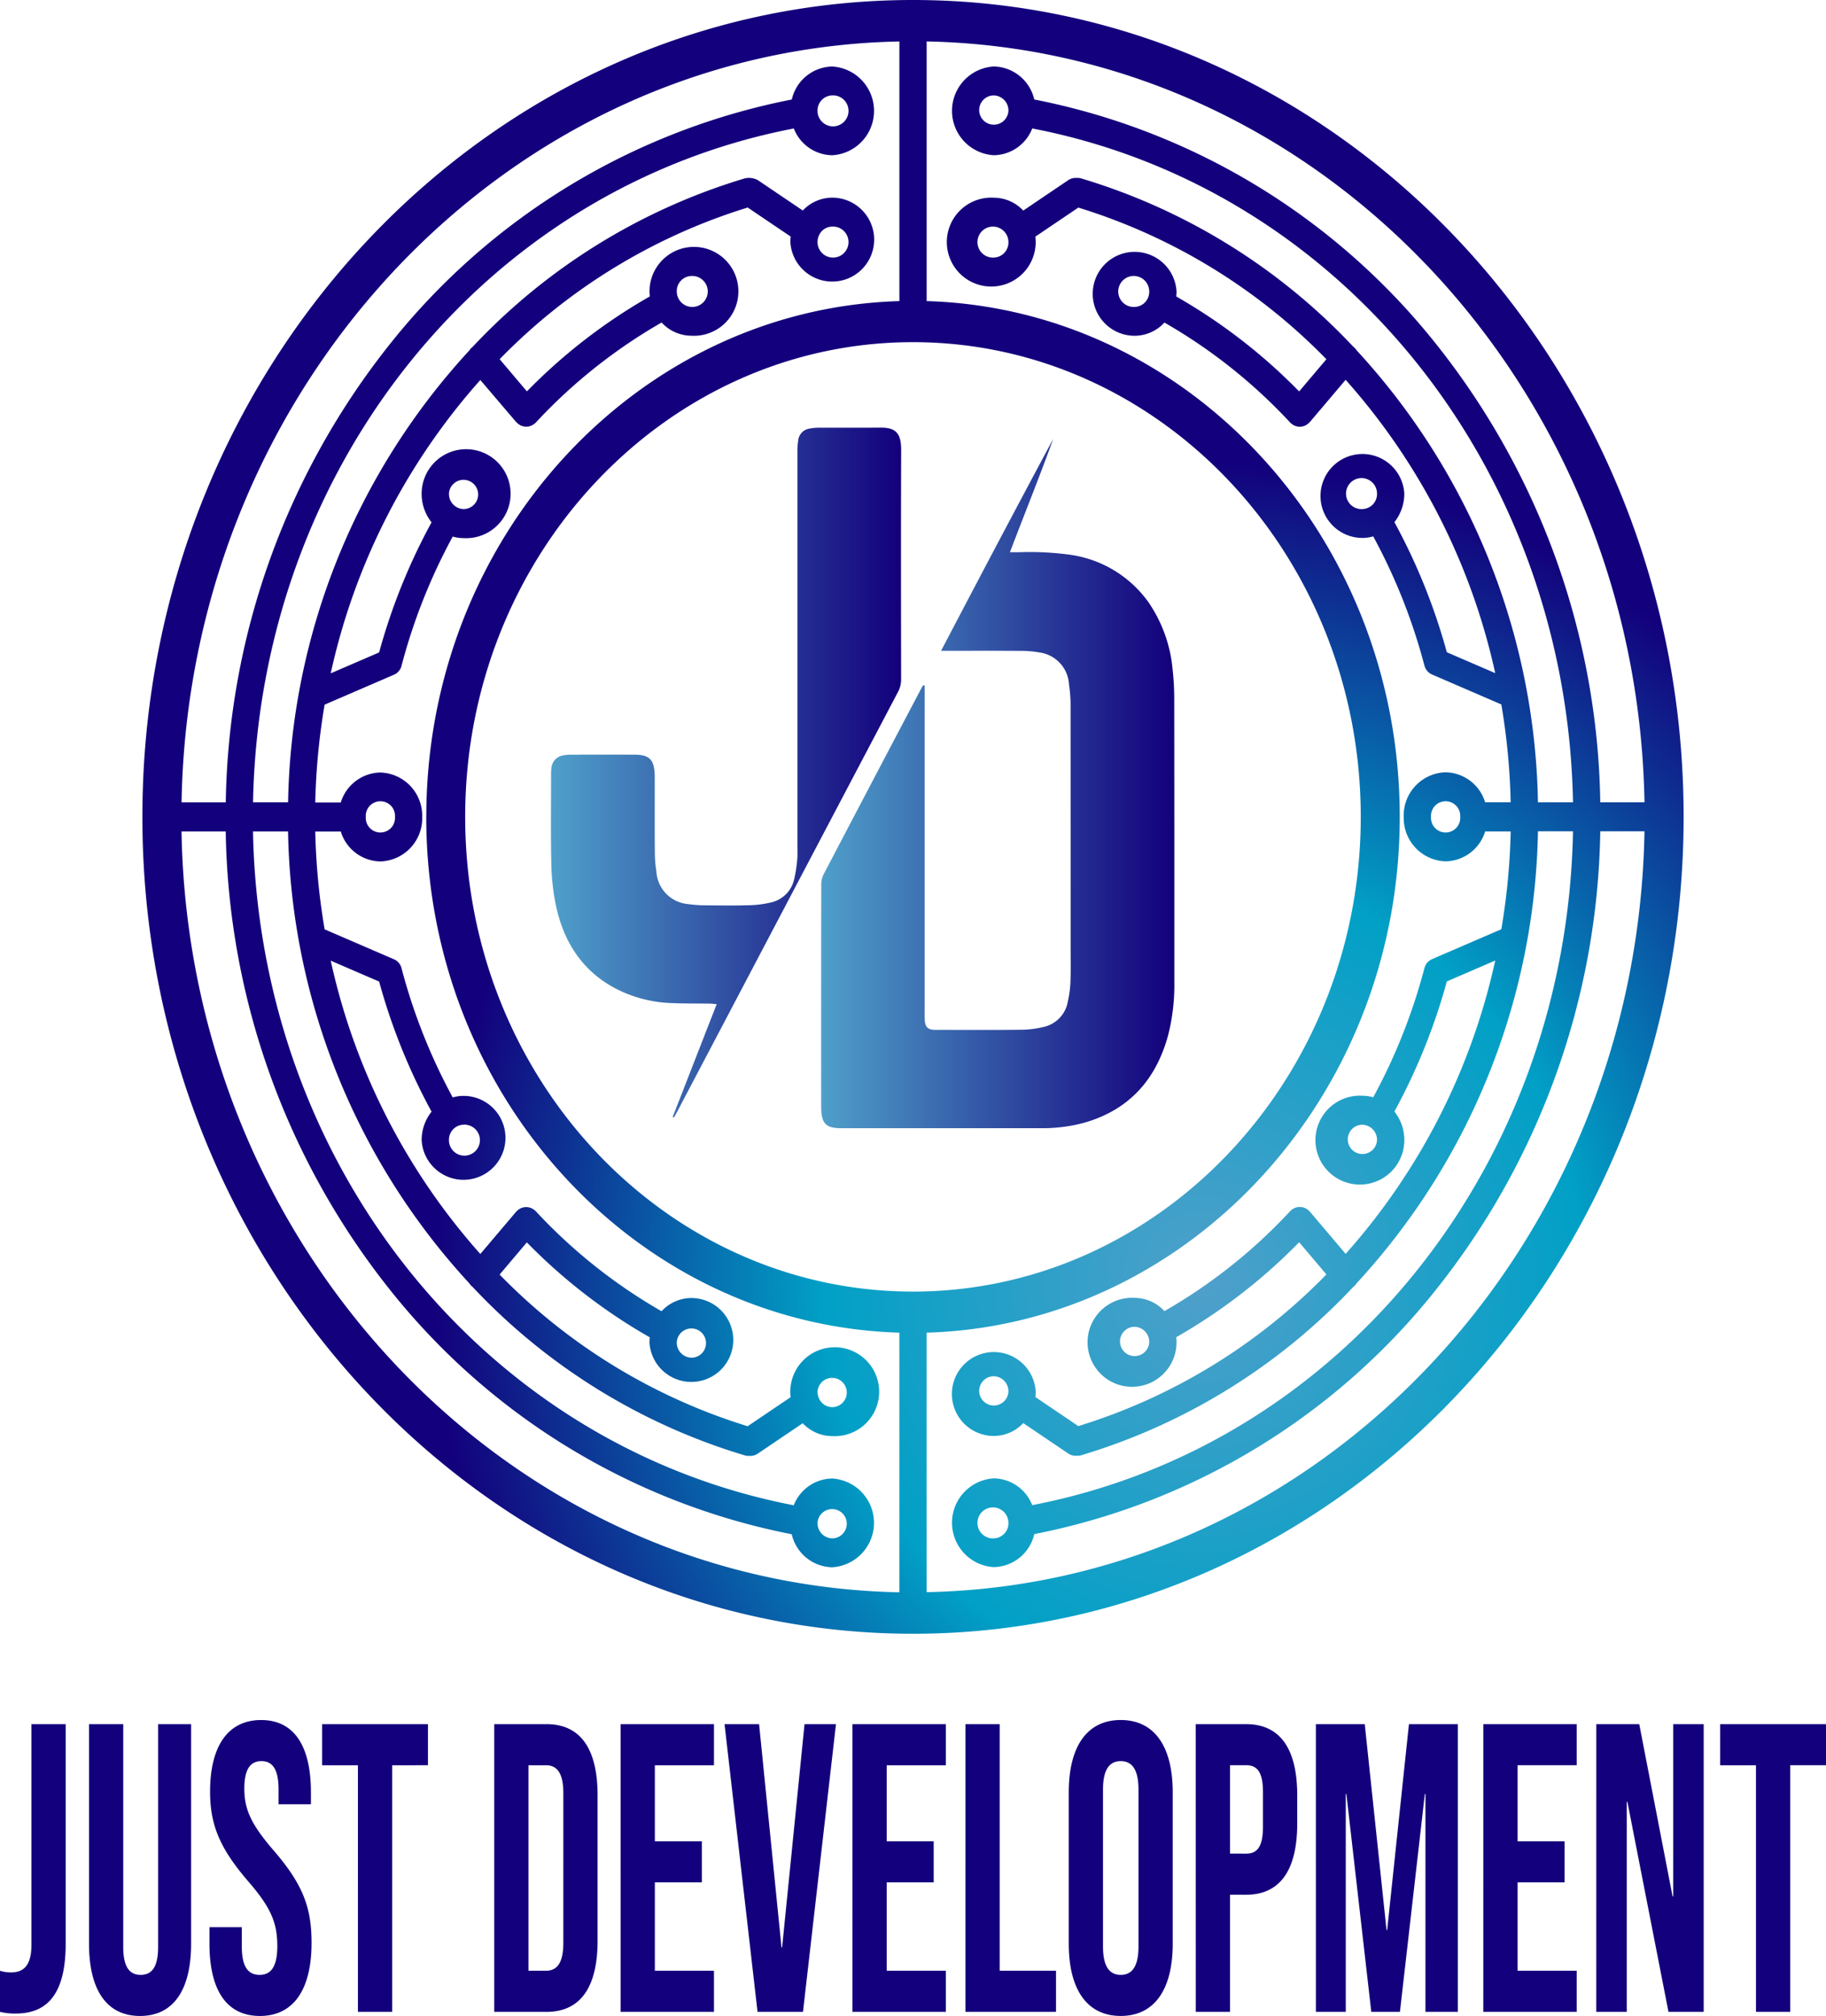 <svg xmlns="http://www.w3.org/2000/svg" xmlns:xlink="http://www.w3.org/1999/xlink" width="201.152" height="221.988" viewBox="0 0 201.152 221.988">
  <defs>
    <radialGradient id="radial-gradient" cx="366.498" cy="315.01" r="79.919" gradientTransform="translate(-6.004 -14.807) scale(1.06 1.128)" gradientUnits="userSpaceOnUse">
      <stop offset="0" stop-color="#4fa0ca"/>
      <stop offset="0.493" stop-color="#01a0c6"/>
      <stop offset="1" stop-color="#13007c"/>
    </radialGradient>
    <linearGradient id="linear-gradient" y1="0.5" x2="1" y2="0.5" gradientUnits="objectBoundingBox">
      <stop offset="0" stop-color="#4fa0ca"/>
      <stop offset="1" stop-color="#13007c"/>
    </linearGradient>
    <radialGradient id="radial-gradient-2" cx="134.464" cy="82.609" r="444.06" gradientTransform="translate(-91.262 -254.129) scale(0.162 0.172)" xlink:href="#radial-gradient"/>
  </defs>
  <g id="logo" transform="translate(-250 -199.536)">
    <path id="Path_314" data-name="Path 314" d="M265.686,289.486v.011c0,49.593,38.081,89.94,84.89,89.94s84.891-40.347,84.891-89.94v-.021c0-49.593-38.082-89.94-84.891-89.94s-84.89,40.347-84.89,89.94Zm27.827,0v.011a1.612,1.612,0,1,1-3.218,0v-.021a1.612,1.612,0,1,1,3.218,0Zm117.344,0v.011a1.612,1.612,0,1,1-3.218,0v-.021a1.612,1.612,0,1,1,3.218,0Zm-113.9,0v.011c0,30.792,23.244,55.939,52.117,56.785v28.589c-43.252-.842-78.284-37.958-79.079-83.783h4.871a83.037,83.037,0,0,0,18.222,50.636,74.914,74.914,0,0,0,44.131,26.756,4.671,4.671,0,0,0,4.453,3.635,4.895,4.895,0,0,0,0-9.773,4.621,4.621,0,0,0-4.232,2.948c-34.119-6.573-58.875-37.419-59.571-74.2h3.862a75.308,75.308,0,0,0,19.979,49.77,1.545,1.545,0,0,0,.232.287,1.4,1.4,0,0,0,.123.1,67.733,67.733,0,0,0,29.986,18.55,1.386,1.386,0,0,0,.5.049,1.417,1.417,0,0,0,.918-.24l4.96-3.35a4.467,4.467,0,0,0,3.242,1.416,4.895,4.895,0,1,0-4.612-4.887,5.138,5.138,0,0,0,.038.6l-4.735,3.2a64.7,64.7,0,0,1-27.325-16.7l3-3.545a61.7,61.7,0,0,0,13.54,10.456,5.392,5.392,0,0,0-.032.558,4.62,4.62,0,1,0,4.612-4.887,4.476,4.476,0,0,0-3.28,1.457,58.832,58.832,0,0,1-13.843-11c-.009-.009-.02-.016-.029-.025s-.022-.029-.036-.042c-.033-.032-.07-.054-.105-.082s-.063-.052-.1-.074a1.338,1.338,0,0,0-.16-.09c-.034-.018-.067-.036-.1-.051a1.531,1.531,0,0,0-.17-.055c-.037-.009-.072-.02-.109-.027a1.432,1.432,0,0,0-.173-.019c-.038,0-.076-.006-.115-.005a1.35,1.35,0,0,0-.167.016c-.04.006-.08.01-.12.019a1.471,1.471,0,0,0-.156.048c-.041.014-.082.028-.122.046s-.1.05-.141.077-.079.047-.117.074-.083.069-.124.106-.056.043-.081.069-.018.025-.029.037-.023.02-.033.032l-3.934,4.642a71.533,71.533,0,0,1-16.48-32.3l5.332,2.3a66.609,66.609,0,0,0,5.776,14.326,5.037,5.037,0,0,0-1.092,3.15,4.62,4.62,0,1,0,4.612-4.887,4.334,4.334,0,0,0-1.188.171,63.61,63.61,0,0,1-5.644-14.241l0-.008a1.568,1.568,0,0,0-.09-.247c-.01-.022-.023-.042-.034-.064a1.438,1.438,0,0,0-.1-.159c-.015-.022-.03-.044-.047-.065a1.371,1.371,0,0,0-.141-.154.359.359,0,0,0-.027-.028,1.311,1.311,0,0,0-.2-.147c-.018-.012-.038-.02-.056-.03-.038-.021-.074-.043-.114-.061l-7.659-3.306a73.306,73.306,0,0,1-1.032-10.771h2.813a4.645,4.645,0,0,0,4.356,3.295,4.76,4.76,0,0,0,4.612-4.886v-.021a4.76,4.76,0,0,0-4.612-4.886,4.645,4.645,0,0,0-4.356,3.3h-2.813a73.319,73.319,0,0,1,1.032-10.772l7.659-3.306a1.237,1.237,0,0,0,.114-.06c.018-.01.038-.019.056-.03a1.313,1.313,0,0,0,.2-.147c.01-.009.018-.019.027-.028a1.371,1.371,0,0,0,.141-.154c.017-.021.032-.043.047-.065a1.438,1.438,0,0,0,.1-.159c.011-.022.024-.042.034-.064a1.567,1.567,0,0,0,.089-.243l0-.012a63.591,63.591,0,0,1,5.644-14.241,4.334,4.334,0,0,0,1.188.171,4.9,4.9,0,1,0-4.612-4.887,5.037,5.037,0,0,0,1.092,3.15,66.568,66.568,0,0,0-5.776,14.326l-5.332,2.3a71.533,71.533,0,0,1,16.48-32.3L306.853,246c.01.012.023.02.033.032s.018.025.029.037.055.045.081.069a1.5,1.5,0,0,0,.124.1,1.2,1.2,0,0,0,.117.074,1.392,1.392,0,0,0,.141.078c.04.018.081.032.122.046a1.474,1.474,0,0,0,.156.048c.04.009.08.013.12.019a1.347,1.347,0,0,0,.167.016c.039,0,.077,0,.115-.005a1.66,1.66,0,0,0,.173-.019c.037-.007.072-.018.109-.028a1.346,1.346,0,0,0,.17-.055.98.98,0,0,0,.1-.05,1.335,1.335,0,0,0,.16-.09c.033-.022.064-.049.1-.074s.072-.051.105-.082c.014-.013.023-.029.036-.042s.02-.016.029-.025a58.832,58.832,0,0,1,13.843-11,4.475,4.475,0,0,0,3.28,1.456,4.895,4.895,0,1,0-4.612-4.886,5.392,5.392,0,0,0,.032.558,61.67,61.67,0,0,0-13.54,10.456l-3-3.545a64.7,64.7,0,0,1,27.325-16.7l4.735,3.2a5.124,5.124,0,0,0-.038.6,4.62,4.62,0,1,0,4.612-4.887,4.47,4.47,0,0,0-3.242,1.415l-4.96-3.35a2.087,2.087,0,0,0-1.419-.191,67.744,67.744,0,0,0-29.986,18.551,1.407,1.407,0,0,0-.123.1,1.539,1.539,0,0,0-.232.286,75.313,75.313,0,0,0-19.979,49.771h-3.862c.7-36.784,25.452-67.629,59.571-74.2a4.62,4.62,0,0,0,4.232,2.949,4.895,4.895,0,0,0,0-9.773,4.671,4.671,0,0,0-4.453,3.635,74.909,74.909,0,0,0-44.131,26.756,83.035,83.035,0,0,0-18.222,50.636h-4.871c.8-45.825,35.827-82.941,79.079-83.783v28.589c-28.873.846-52.117,25.993-52.117,56.785Zm107.679,0v.011a4.76,4.76,0,0,0,4.612,4.886,4.645,4.645,0,0,0,4.356-3.295h2.813a73.435,73.435,0,0,1-1.031,10.771l-7.66,3.306c-.026.012-.048.029-.074.042a1.3,1.3,0,0,0-.126.071,1.123,1.123,0,0,0-.11.082c-.035.028-.069.056-.1.088a1.313,1.313,0,0,0-.094.1,1.113,1.113,0,0,0-.084.108c-.027.039-.05.079-.073.12a1.091,1.091,0,0,0-.062.123,1.245,1.245,0,0,0-.053.144c-.009.027-.023.052-.03.081a63.678,63.678,0,0,1-5.645,14.241,4.336,4.336,0,0,0-1.189-.171,4.895,4.895,0,1,0,4.613,4.887,5.037,5.037,0,0,0-1.092-3.15,66.561,66.561,0,0,0,5.776-14.326l5.332-2.3a71.542,71.542,0,0,1-16.479,32.3l-3.935-4.642c-.011-.013-.024-.022-.035-.034s-.017-.024-.027-.035-.052-.043-.078-.066a1.647,1.647,0,0,0-.128-.11c-.036-.026-.075-.048-.113-.071a1.47,1.47,0,0,0-.145-.08c-.039-.017-.079-.031-.119-.044a1.27,1.27,0,0,0-.159-.049c-.039-.009-.078-.013-.118-.019a1.363,1.363,0,0,0-.169-.016c-.038,0-.076,0-.114.005a1.433,1.433,0,0,0-.173.019c-.037.007-.074.018-.11.028a1.423,1.423,0,0,0-.168.054c-.037.015-.072.034-.107.052a1.4,1.4,0,0,0-.155.088,1.229,1.229,0,0,0-.1.078,1.256,1.256,0,0,0-.1.079c-.014.013-.023.029-.036.042s-.02.016-.029.025a58.792,58.792,0,0,1-13.843,11,4.476,4.476,0,0,0-3.28-1.457,4.9,4.9,0,1,0,4.612,4.887,5.134,5.134,0,0,0-.032-.558,61.7,61.7,0,0,0,13.54-10.456l3,3.545a64.708,64.708,0,0,1-27.325,16.7l-4.735-3.2a5.132,5.132,0,0,0,.038-.6,4.62,4.62,0,1,0-4.612,4.887,4.467,4.467,0,0,0,3.242-1.416l4.96,3.35a1.418,1.418,0,0,0,.918.24,1.386,1.386,0,0,0,.5-.049,67.744,67.744,0,0,0,29.987-18.551,1.372,1.372,0,0,0,.122-.1,1.539,1.539,0,0,0,.235-.29,75.307,75.307,0,0,0,19.976-49.767h3.862c-.7,36.784-25.452,67.629-59.571,74.2a4.62,4.62,0,0,0-4.232-2.948,4.895,4.895,0,0,0,0,9.773,4.671,4.671,0,0,0,4.453-3.635,74.909,74.909,0,0,0,44.13-26.756,83.03,83.03,0,0,0,18.223-50.636h4.871c-.8,45.825-35.827,82.941-79.079,83.783V346.282c28.873-.846,52.117-25.993,52.117-56.785v-.021c0-30.792-23.244-55.939-52.117-56.785V204.1c43.252.842,78.284,37.958,79.079,83.783h-4.871a83.03,83.03,0,0,0-18.223-50.636,74.9,74.9,0,0,0-44.13-26.756,4.671,4.671,0,0,0-4.453-3.635,4.895,4.895,0,0,0,0,9.773,4.619,4.619,0,0,0,4.232-2.949c34.119,6.574,58.875,37.419,59.571,74.2h-3.862a75.307,75.307,0,0,0-19.976-49.767,1.509,1.509,0,0,0-.235-.29,1.378,1.378,0,0,0-.122-.1A67.746,67.746,0,0,0,369.1,219.181a1.408,1.408,0,0,0-.5-.048,1.424,1.424,0,0,0-.918.239l-4.96,3.351a4.467,4.467,0,0,0-3.242-1.416,4.895,4.895,0,1,0,4.612,4.887,5.117,5.117,0,0,0-.038-.6l4.735-3.2a64.708,64.708,0,0,1,27.325,16.7l-3,3.544a61.726,61.726,0,0,0-13.54-10.455,5.133,5.133,0,0,0,.032-.558,4.62,4.62,0,1,0-4.612,4.886,4.475,4.475,0,0,0,3.28-1.456,58.792,58.792,0,0,1,13.843,11c.009.009.02.015.029.025s.022.029.036.042c.032.03.068.052.1.079a1.233,1.233,0,0,0,.1.078,1.4,1.4,0,0,0,.155.088c.035.018.07.037.107.052a1.426,1.426,0,0,0,.168.054c.036.01.073.021.11.028a1.661,1.661,0,0,0,.173.019c.038,0,.076.005.114.005a1.361,1.361,0,0,0,.169-.016c.04-.006.079-.01.118-.019a1.268,1.268,0,0,0,.159-.049c.04-.014.08-.027.119-.044s.1-.052.145-.08.077-.045.113-.072a1.449,1.449,0,0,0,.128-.109c.026-.023.054-.041.078-.066s.017-.024.027-.035.024-.021.035-.034l3.935-4.642a71.542,71.542,0,0,1,16.479,32.3l-5.332-2.3a66.561,66.561,0,0,0-5.776-14.326,5.037,5.037,0,0,0,1.092-3.15,4.62,4.62,0,1,0-4.613,4.887,4.336,4.336,0,0,0,1.189-.171,63.66,63.66,0,0,1,5.645,14.241c.007.028.021.053.03.081a1.245,1.245,0,0,0,.053.144,1,1,0,0,0,.062.122,1.344,1.344,0,0,0,.073.121,1.247,1.247,0,0,0,.084.108,1.313,1.313,0,0,0,.094.1c.033.031.067.06.1.088a1.123,1.123,0,0,0,.11.082c.041.026.083.049.126.071.026.013.048.03.074.041l7.66,3.306a73.448,73.448,0,0,1,1.031,10.772H413.6a4.645,4.645,0,0,0-4.356-3.3,4.76,4.76,0,0,0-4.612,4.886Zm-2.943,35.6a1.612,1.612,0,1,1-1.609-1.7A1.66,1.66,0,0,1,401.693,325.085Zm-1.609-69.492a1.708,1.708,0,1,1,1.609-1.705A1.661,1.661,0,0,1,400.084,255.593ZM376.6,347.342a1.612,1.612,0,1,1-1.609-1.705A1.661,1.661,0,0,1,376.6,347.342ZM374.99,233.335a1.707,1.707,0,1,1,1.609-1.7A1.66,1.66,0,0,1,374.99,233.335Zm-13.9,119.444a1.612,1.612,0,1,1-1.609-1.7A1.661,1.661,0,0,1,361.089,352.779ZM359.48,227.9a1.707,1.707,0,1,1,1.609-1.7A1.661,1.661,0,0,1,359.48,227.9Zm0,141.035a1.707,1.707,0,1,1,1.609-1.705A1.661,1.661,0,0,1,359.48,368.933Zm1.609-157.188a1.612,1.612,0,1,1-1.609-1.705A1.661,1.661,0,0,1,361.089,211.745ZM399.9,289.486v.011c0,28.817-22.128,52.262-49.328,52.262s-49.328-23.445-49.328-52.262v-.021c0-28.818,22.128-52.263,49.328-52.263S399.9,260.658,399.9,289.476Zm-59.841,77.742a1.612,1.612,0,1,1,1.609,1.705A1.66,1.66,0,0,1,340.063,367.228Zm1.609-157.188a1.707,1.707,0,1,1-1.609,1.705A1.661,1.661,0,0,1,341.672,210.04Zm-1.483,143.4a1.78,1.78,0,0,1-.126-.661,1.612,1.612,0,1,1,1.609,1.705,1.612,1.612,0,0,1-1.478-1.034Zm.005-127.917a1.612,1.612,0,0,1,1.478-1.034,1.707,1.707,0,1,1-1.609,1.705,1.789,1.789,0,0,1,.126-.662ZM324.553,347.342a1.612,1.612,0,1,1,1.609,1.7A1.661,1.661,0,0,1,324.553,347.342Zm1.609-117.416a1.707,1.707,0,1,1-1.609,1.705A1.661,1.661,0,0,1,326.162,229.926Zm-25.1,93.454a1.707,1.707,0,1,1-1.608,1.7A1.661,1.661,0,0,1,301.067,323.38Zm-1.608-69.492a1.611,1.611,0,1,1,1.608,1.705A1.66,1.66,0,0,1,299.459,253.888Z" fill="url(#radial-gradient)"/>
    <g id="Group_27" data-name="Group 27">
      <path id="Path_315" data-name="Path 315" d="M351.857,275.021v.97q0,17.544,0,35.087a8.3,8.3,0,0,0,.021.907c.068.608.318.868.874.941a4.007,4.007,0,0,0,.526.013c3.084,0,6.169.022,9.253-.014a10.959,10.959,0,0,0,2.456-.311,3.462,3.462,0,0,0,2.651-2.827,12.019,12.019,0,0,0,.282-2.113c.047-1.209.02-2.421.021-3.632q0-13.333-.007-26.666a15.545,15.545,0,0,0-.171-2.461,3.763,3.763,0,0,0-3.277-3.536,11.434,11.434,0,0,0-1.945-.172c-2.633-.019-5.266-.008-7.9-.008h-.973c4.125-7.87,8.21-15.615,12.354-23.331-1.5,4.15-3.152,8.23-4.77,12.476h.975a32.915,32.915,0,0,1,5.629.276,12.774,12.774,0,0,1,8.667,5.243,15.543,15.543,0,0,1,2.656,7.434,28.9,28.9,0,0,1,.174,3.21q.018,15.561.01,31.124a22.341,22.341,0,0,1-.676,5.873c-1.408,5.213-4.6,8.37-9.362,9.692a17.68,17.68,0,0,1-4.772.571q-10.945,0-21.892,0c-1.716,0-2.2-.529-2.2-2.4q-.008-12.217.008-24.437a2.471,2.471,0,0,1,.246-1.09q5.376-10.268,10.783-20.514c.06-.115.134-.222.2-.332Z" fill="url(#linear-gradient)"/>
      <path id="Path_316" data-name="Path 316" d="M324.112,322.511c1.6-4.1,3.2-8.207,4.84-12.4-.309-.026-.524-.057-.739-.06-1.454-.022-2.91.005-4.362-.066a14.47,14.47,0,0,1-5.476-1.322c-3.886-1.817-6.238-5.064-7.159-9.537a25.205,25.205,0,0,1-.485-4.492c-.072-3.272-.025-6.548-.025-9.822a4.653,4.653,0,0,1,.034-.658A1.529,1.529,0,0,1,312,282.724a4.419,4.419,0,0,1,.9-.088q3.5-.01,6.995,0c1.709.005,2.225.583,2.229,2.49.005,2.7-.011,5.393.01,8.089a14.051,14.051,0,0,0,.174,2.295,3.818,3.818,0,0,0,3.5,3.58,13.707,13.707,0,0,0,1.8.133c1.655.017,3.311.04,4.964-.009a11.356,11.356,0,0,0,2.453-.328,3.361,3.361,0,0,0,2.492-2.689,14.212,14.212,0,0,0,.3-1.946c.05-.517.025-1.044.025-1.567q0-21.666,0-43.334a8.062,8.062,0,0,1,.087-1.31,1.462,1.462,0,0,1,1.2-1.3,5.4,5.4,0,0,1,1.045-.106c2.281-.009,4.563.009,6.844-.009,1.648-.013,2.259.611,2.253,2.456-.029,8.419-.016,16.838-.005,25.257a2.874,2.874,0,0,1-.348,1.4q-12.131,23.037-24.25,46.079c-.137.261-.284.515-.426.772Z" fill="url(#linear-gradient)"/>
    </g>
    <path id="Path_317" data-name="Path 317" d="M250,421.072v-4.527a3.882,3.882,0,0,0,1.235.182c1.508,0,2.228-.95,2.228-3.033v-24.3h3.772v24.168c0,5.206-1.783,7.694-5.486,7.694A6.956,6.956,0,0,1,250,421.072Zm9.806-7.514V389.39h3.771v24.531c0,2.263.72,3.077,1.92,3.077s1.921-.814,1.921-3.077V389.39h3.634v24.168c0,5.069-1.92,7.966-5.623,7.966S259.806,418.627,259.806,413.558Zm13.268,0v-1.81h3.566v2.173c0,2.263.755,3.077,1.955,3.077s1.954-.814,1.954-3.168c0-2.625-.754-4.3-3.223-7.151-3.155-3.666-4.183-6.245-4.183-9.866,0-4.979,1.954-7.875,5.623-7.875s5.486,2.9,5.486,7.965v1.312h-3.566v-1.629c0-2.263-.686-3.123-1.886-3.123s-1.886.86-1.886,3.033c0,2.308.789,3.983,3.258,6.834,3.154,3.665,4.149,6.2,4.149,10.138,0,5.159-1.989,8.056-5.692,8.056S273.074,418.627,273.074,413.558Zm16.355-19.642h-3.944V389.39h11.658v4.526H293.2v27.156h-3.771Zm15.016-4.526h5.761c3.772,0,5.623,2.761,5.623,7.83v16.022c0,5.069-1.851,7.83-5.623,7.83h-5.761Zm5.692,27.155c1.2,0,1.92-.815,1.92-3.077V396.993c0-2.262-.72-3.077-1.92-3.077h-1.92v22.629Zm8.228-27.155h10.286v4.526h-6.514v8.373h5.177v4.526h-5.177v9.73h6.514v4.527H318.365Zm11.451,0h3.806l2.469,24.576h.068l2.469-24.576h3.463l-3.634,31.682h-5.006Zm14.091,0h10.287v4.526h-6.515v8.373h5.177v4.526h-5.177v9.73h6.515v4.527H343.907Zm12.446,0h3.772v27.155h6.206v4.527h-9.978Zm11.382,24.168V396.9c0-5.069,2.023-7.965,5.726-7.965s5.727,2.9,5.727,7.965v16.655c0,5.069-2.024,7.966-5.727,7.966S367.735,418.627,367.735,413.558Zm7.681.318v-17.29c0-2.263-.755-3.123-1.955-3.123s-1.954.86-1.954,3.123v17.29c0,2.262.754,3.122,1.954,3.122S375.416,416.138,375.416,413.876Zm6.308-24.486h5.555c3.771,0,5.623,2.761,5.623,7.83v3.123c0,5.069-1.852,7.83-5.623,7.83H385.5v12.9h-3.772Zm5.555,14.257c1.2,0,1.851-.725,1.851-2.987V396.9c0-2.263-.651-2.987-1.851-2.987H385.5v9.731Zm7.679-14.257h5.383l2.4,22.675h.069l2.4-22.675h5.383v31.682h-3.566V397.084h-.068l-2.743,23.988h-3.155l-2.743-23.988h-.069v23.988h-3.291Zm18.445,0H423.69v4.526h-6.515v8.373h5.178v4.526h-5.178v9.73h6.515v4.527H413.4Zm12.446,0h4.732l3.669,18.964h.068V389.39h3.36v31.682H433.8l-4.526-23.128h-.069v23.128h-3.36Zm17.589,4.526h-3.943V389.39h11.657v4.526h-3.943v27.156h-3.771Z" fill="url(#radial-gradient-2)"/>
  </g>
</svg>

